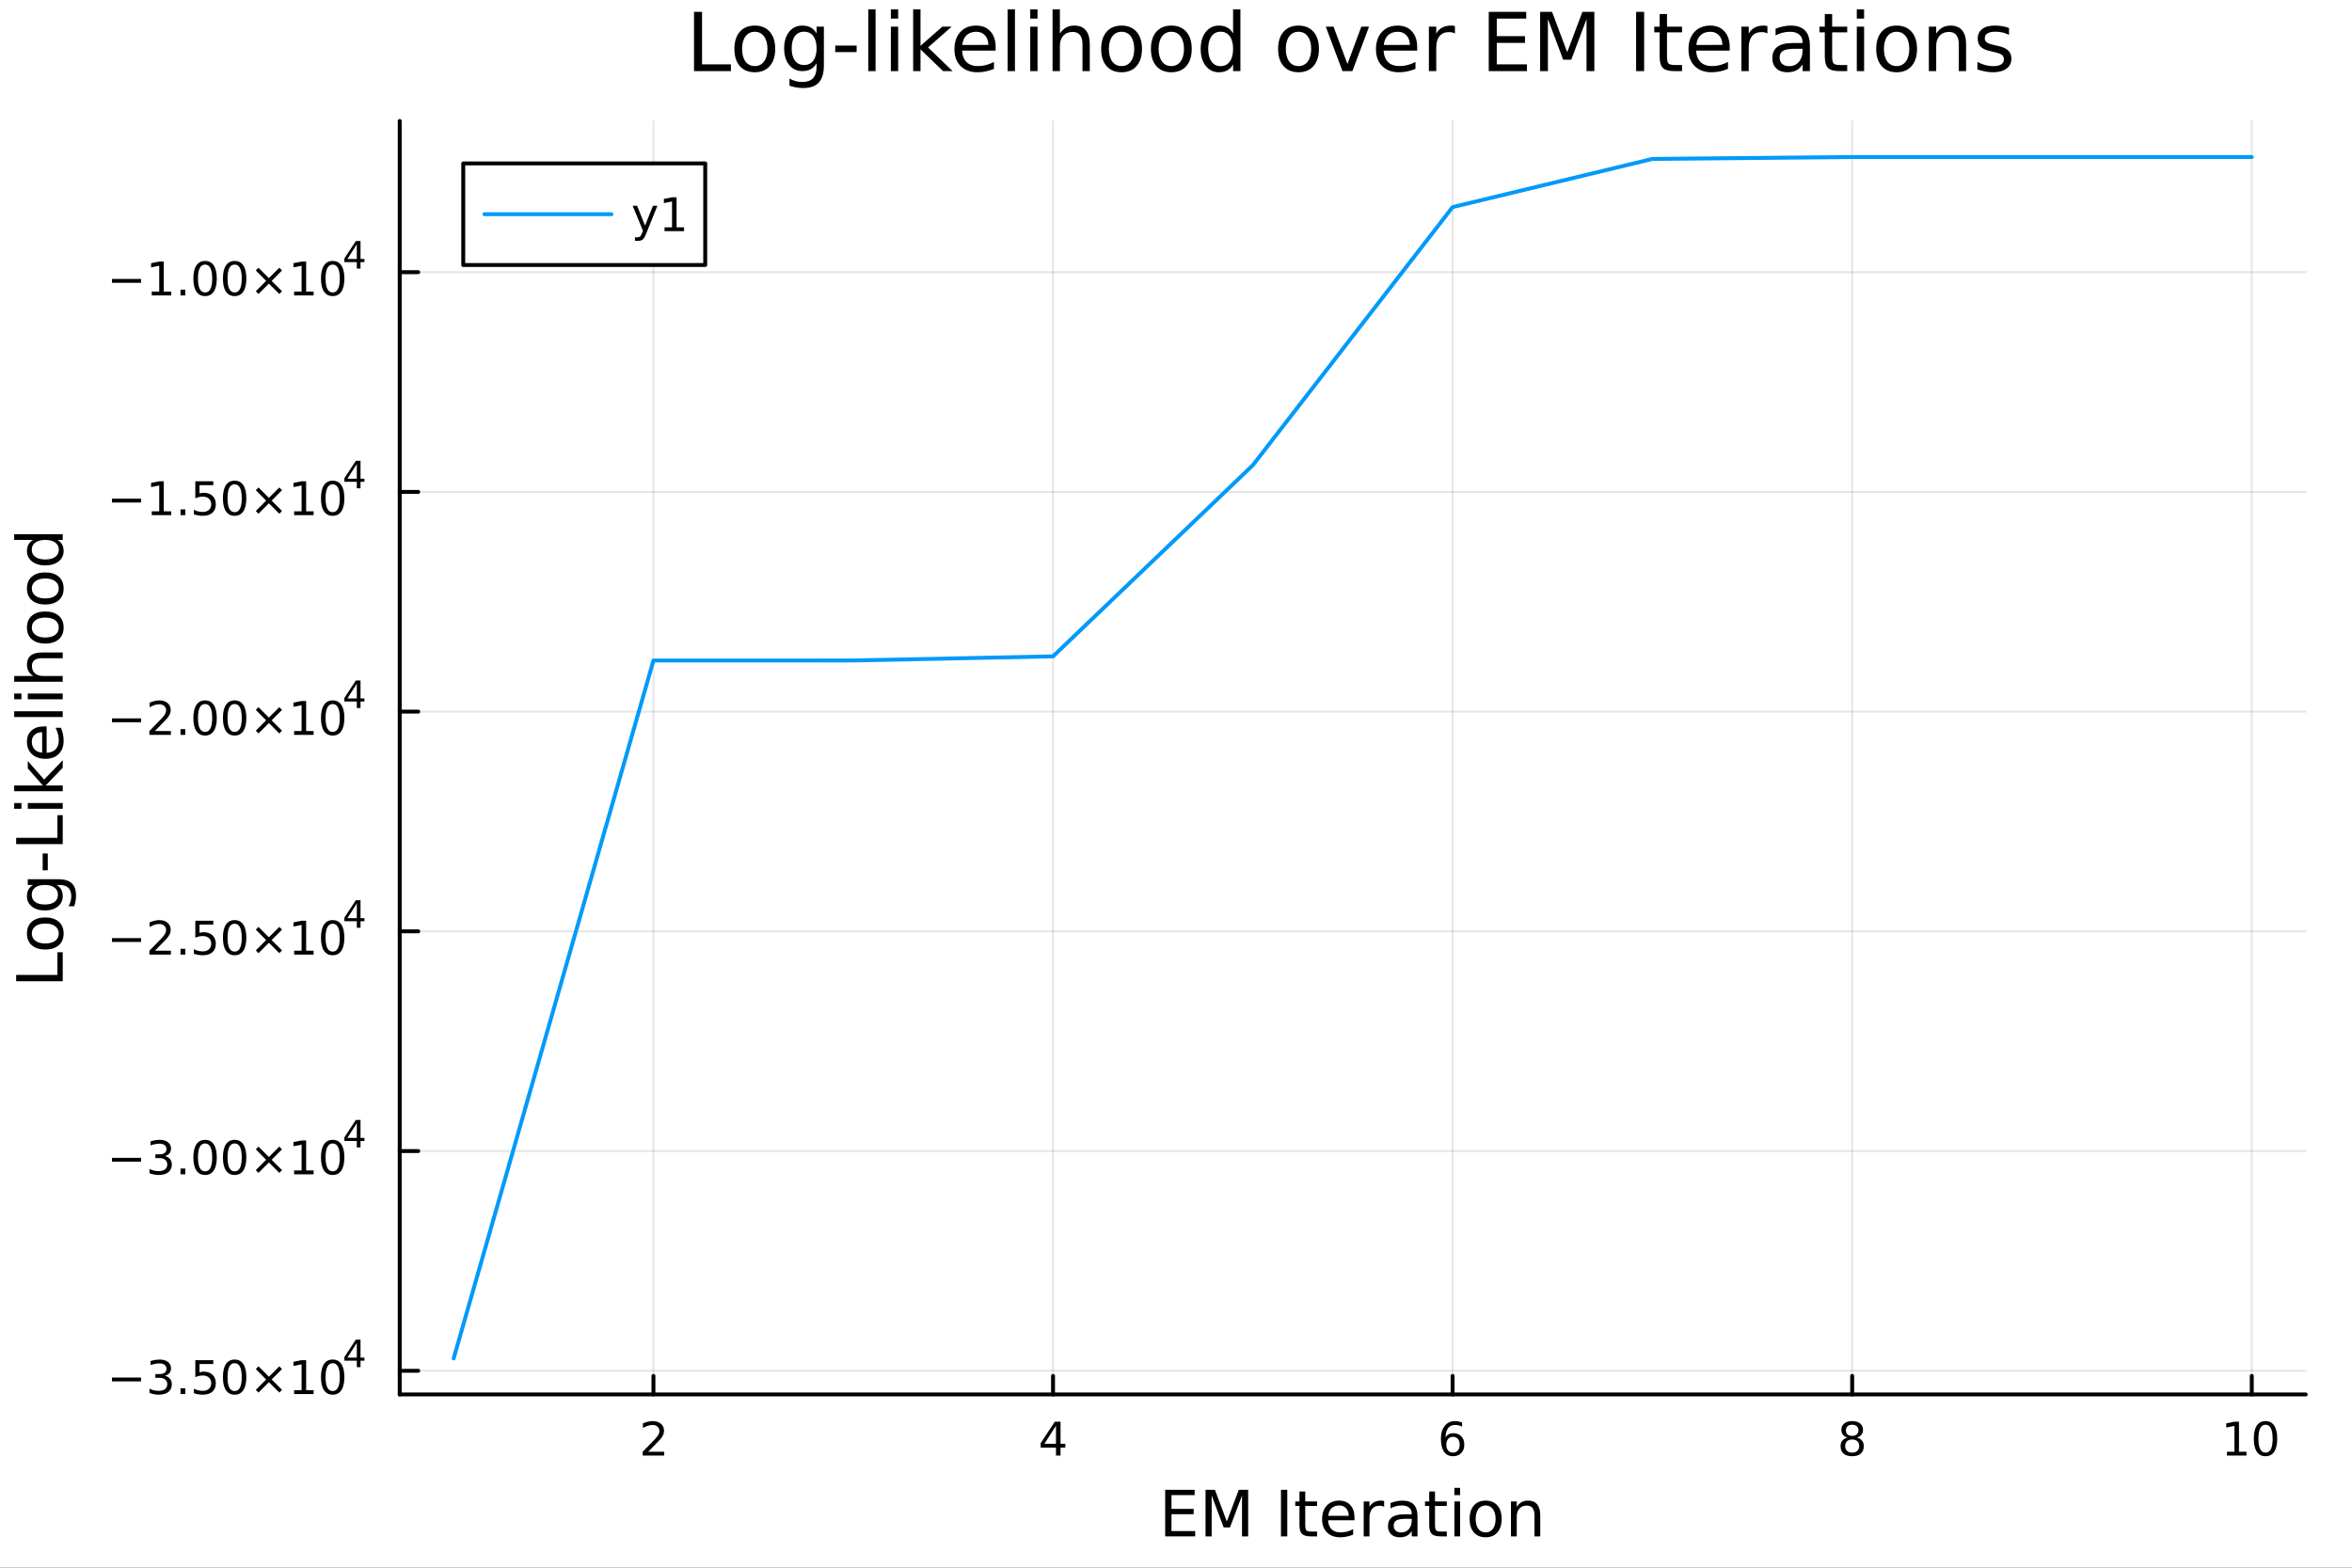 <?xml version="1.0" encoding="utf-8"?>
<svg xmlns="http://www.w3.org/2000/svg" xmlns:xlink="http://www.w3.org/1999/xlink" width="600" height="400" viewBox="0 0 2400 1600">
<rect x="0" y="0" width="2400" height="1600" fill="#333333" stroke="none"/>
<defs>
  <clipPath id="clip410">
    <rect x="0" y="0" width="2400" height="1600"/>
  </clipPath>
</defs>
<path clip-path="url(#clip410)" d="M0 1600 L2400 1600 L2400 0 L0 0  Z" fill="#ffffff" fill-rule="evenodd" fill-opacity="1"/>
<defs>
  <clipPath id="clip411">
    <rect x="480" y="0" width="1681" height="1600"/>
  </clipPath>
</defs>
<path clip-path="url(#clip410)" d="M407.875 1423.18 L2352.76 1423.18 L2352.76 123.472 L407.875 123.472  Z" fill="#ffffff" fill-rule="evenodd" fill-opacity="1"/>
<defs>
  <clipPath id="clip412">
    <rect x="407" y="123" width="1946" height="1301"/>
  </clipPath>
</defs>
<polyline clip-path="url(#clip412)" style="stroke:#000000; stroke-linecap:round; stroke-linejoin:round; stroke-width:2; stroke-opacity:0.1; fill:none" points="666.784,1423.18 666.784,123.472 "/>
<polyline clip-path="url(#clip412)" style="stroke:#000000; stroke-linecap:round; stroke-linejoin:round; stroke-width:2; stroke-opacity:0.1; fill:none" points="1074.52,1423.18 1074.52,123.472 "/>
<polyline clip-path="url(#clip412)" style="stroke:#000000; stroke-linecap:round; stroke-linejoin:round; stroke-width:2; stroke-opacity:0.1; fill:none" points="1482.25,1423.18 1482.25,123.472 "/>
<polyline clip-path="url(#clip412)" style="stroke:#000000; stroke-linecap:round; stroke-linejoin:round; stroke-width:2; stroke-opacity:0.1; fill:none" points="1889.98,1423.18 1889.98,123.472 "/>
<polyline clip-path="url(#clip412)" style="stroke:#000000; stroke-linecap:round; stroke-linejoin:round; stroke-width:2; stroke-opacity:0.1; fill:none" points="2297.71,1423.18 2297.71,123.472 "/>
<polyline clip-path="url(#clip412)" style="stroke:#000000; stroke-linecap:round; stroke-linejoin:round; stroke-width:2; stroke-opacity:0.1; fill:none" points="407.875,1399.03 2352.76,1399.03 "/>
<polyline clip-path="url(#clip412)" style="stroke:#000000; stroke-linecap:round; stroke-linejoin:round; stroke-width:2; stroke-opacity:0.1; fill:none" points="407.875,1174.79 2352.76,1174.79 "/>
<polyline clip-path="url(#clip412)" style="stroke:#000000; stroke-linecap:round; stroke-linejoin:round; stroke-width:2; stroke-opacity:0.1; fill:none" points="407.875,950.538 2352.76,950.538 "/>
<polyline clip-path="url(#clip412)" style="stroke:#000000; stroke-linecap:round; stroke-linejoin:round; stroke-width:2; stroke-opacity:0.1; fill:none" points="407.875,726.29 2352.76,726.29 "/>
<polyline clip-path="url(#clip412)" style="stroke:#000000; stroke-linecap:round; stroke-linejoin:round; stroke-width:2; stroke-opacity:0.1; fill:none" points="407.875,502.042 2352.76,502.042 "/>
<polyline clip-path="url(#clip412)" style="stroke:#000000; stroke-linecap:round; stroke-linejoin:round; stroke-width:2; stroke-opacity:0.1; fill:none" points="407.875,277.794 2352.76,277.794 "/>
<polyline clip-path="url(#clip410)" style="stroke:#000000; stroke-linecap:round; stroke-linejoin:round; stroke-width:4; stroke-opacity:1; fill:none" points="407.875,1423.18 2352.76,1423.18 "/>
<polyline clip-path="url(#clip410)" style="stroke:#000000; stroke-linecap:round; stroke-linejoin:round; stroke-width:4; stroke-opacity:1; fill:none" points="666.784,1423.18 666.784,1404.28 "/>
<polyline clip-path="url(#clip410)" style="stroke:#000000; stroke-linecap:round; stroke-linejoin:round; stroke-width:4; stroke-opacity:1; fill:none" points="1074.52,1423.18 1074.52,1404.28 "/>
<polyline clip-path="url(#clip410)" style="stroke:#000000; stroke-linecap:round; stroke-linejoin:round; stroke-width:4; stroke-opacity:1; fill:none" points="1482.25,1423.18 1482.25,1404.28 "/>
<polyline clip-path="url(#clip410)" style="stroke:#000000; stroke-linecap:round; stroke-linejoin:round; stroke-width:4; stroke-opacity:1; fill:none" points="1889.98,1423.18 1889.98,1404.28 "/>
<polyline clip-path="url(#clip410)" style="stroke:#000000; stroke-linecap:round; stroke-linejoin:round; stroke-width:4; stroke-opacity:1; fill:none" points="2297.71,1423.18 2297.71,1404.28 "/>
<path clip-path="url(#clip410)" d="M661.437 1481.64 L677.756 1481.64 L677.756 1485.58 L655.812 1485.58 L655.812 1481.64 Q658.474 1478.89 663.057 1474.26 Q667.664 1469.61 668.844 1468.27 Q671.09 1465.74 671.969 1464.01 Q672.872 1462.25 672.872 1460.56 Q672.872 1457.8 670.928 1456.07 Q669.007 1454.33 665.905 1454.33 Q663.706 1454.33 661.252 1455.09 Q658.821 1455.86 656.044 1457.41 L656.044 1452.69 Q658.868 1451.55 661.321 1450.97 Q663.775 1450.39 665.812 1450.39 Q671.182 1450.39 674.377 1453.08 Q677.571 1455.77 677.571 1460.26 Q677.571 1462.39 676.761 1464.31 Q675.974 1466.2 673.868 1468.8 Q673.289 1469.47 670.187 1472.69 Q667.085 1475.88 661.437 1481.64 Z" fill="#000000" fill-rule="nonzero" fill-opacity="1" /><path clip-path="url(#clip410)" d="M1077.53 1455.09 L1065.72 1473.54 L1077.53 1473.54 L1077.53 1455.09 M1076.3 1451.02 L1082.18 1451.02 L1082.18 1473.54 L1087.11 1473.54 L1087.11 1477.43 L1082.18 1477.43 L1082.18 1485.58 L1077.53 1485.58 L1077.53 1477.43 L1061.92 1477.43 L1061.92 1472.92 L1076.3 1451.02 Z" fill="#000000" fill-rule="nonzero" fill-opacity="1" /><path clip-path="url(#clip410)" d="M1482.65 1466.44 Q1479.51 1466.44 1477.65 1468.59 Q1475.82 1470.74 1475.82 1474.49 Q1475.82 1478.22 1477.65 1480.39 Q1479.51 1482.55 1482.65 1482.55 Q1485.8 1482.55 1487.63 1480.39 Q1489.48 1478.22 1489.48 1474.49 Q1489.48 1470.74 1487.63 1468.59 Q1485.8 1466.44 1482.65 1466.44 M1491.94 1451.78 L1491.94 1456.04 Q1490.18 1455.21 1488.37 1454.77 Q1486.59 1454.33 1484.83 1454.33 Q1480.2 1454.33 1477.75 1457.45 Q1475.32 1460.58 1474.97 1466.9 Q1476.33 1464.89 1478.39 1463.82 Q1480.45 1462.73 1482.93 1462.73 Q1488.14 1462.73 1491.15 1465.9 Q1494.18 1469.05 1494.18 1474.49 Q1494.18 1479.82 1491.03 1483.03 Q1487.88 1486.25 1482.65 1486.25 Q1476.66 1486.25 1473.49 1481.67 Q1470.32 1477.06 1470.32 1468.33 Q1470.32 1460.14 1474.2 1455.28 Q1478.09 1450.39 1484.64 1450.39 Q1486.4 1450.39 1488.19 1450.74 Q1489.99 1451.09 1491.94 1451.78 Z" fill="#000000" fill-rule="nonzero" fill-opacity="1" /><path clip-path="url(#clip410)" d="M1889.98 1469.17 Q1886.65 1469.17 1884.73 1470.95 Q1882.83 1472.73 1882.83 1475.86 Q1882.83 1478.98 1884.73 1480.77 Q1886.65 1482.55 1889.98 1482.55 Q1893.31 1482.55 1895.23 1480.77 Q1897.16 1478.96 1897.16 1475.86 Q1897.16 1472.73 1895.23 1470.95 Q1893.34 1469.17 1889.98 1469.17 M1885.3 1467.18 Q1882.3 1466.44 1880.61 1464.38 Q1878.94 1462.32 1878.94 1459.35 Q1878.94 1455.21 1881.88 1452.8 Q1884.84 1450.39 1889.98 1450.39 Q1895.14 1450.39 1898.08 1452.8 Q1901.02 1455.21 1901.02 1459.35 Q1901.02 1462.32 1899.33 1464.38 Q1897.67 1466.44 1894.68 1467.18 Q1898.06 1467.96 1899.93 1470.26 Q1901.83 1472.55 1901.83 1475.86 Q1901.83 1480.88 1898.75 1483.57 Q1895.7 1486.25 1889.98 1486.25 Q1884.26 1486.25 1881.18 1483.57 Q1878.13 1480.88 1878.13 1475.86 Q1878.13 1472.55 1880.03 1470.26 Q1881.92 1467.96 1885.3 1467.18 M1883.59 1459.79 Q1883.59 1462.48 1885.26 1463.98 Q1886.95 1465.49 1889.98 1465.49 Q1892.99 1465.49 1894.68 1463.98 Q1896.39 1462.48 1896.39 1459.79 Q1896.39 1457.11 1894.68 1455.6 Q1892.99 1454.1 1889.98 1454.1 Q1886.95 1454.1 1885.26 1455.6 Q1883.59 1457.11 1883.59 1459.79 Z" fill="#000000" fill-rule="nonzero" fill-opacity="1" /><path clip-path="url(#clip410)" d="M2272.4 1481.64 L2280.04 1481.64 L2280.04 1455.28 L2271.73 1456.95 L2271.73 1452.69 L2279.99 1451.02 L2284.67 1451.02 L2284.67 1481.64 L2292.31 1481.64 L2292.31 1485.58 L2272.4 1485.58 L2272.4 1481.64 Z" fill="#000000" fill-rule="nonzero" fill-opacity="1" /><path clip-path="url(#clip410)" d="M2311.75 1454.1 Q2308.14 1454.1 2306.31 1457.66 Q2304.51 1461.2 2304.51 1468.33 Q2304.51 1475.44 2306.31 1479.01 Q2308.14 1482.55 2311.75 1482.55 Q2315.39 1482.55 2317.19 1479.01 Q2319.02 1475.44 2319.02 1468.33 Q2319.02 1461.2 2317.19 1457.66 Q2315.39 1454.1 2311.75 1454.1 M2311.75 1450.39 Q2317.56 1450.39 2320.62 1455 Q2323.7 1459.58 2323.7 1468.33 Q2323.7 1477.06 2320.62 1481.67 Q2317.56 1486.25 2311.75 1486.25 Q2305.94 1486.25 2302.86 1481.67 Q2299.81 1477.06 2299.81 1468.33 Q2299.81 1459.58 2302.86 1455 Q2305.94 1450.39 2311.75 1450.39 Z" fill="#000000" fill-rule="nonzero" fill-opacity="1" /><path clip-path="url(#clip410)" d="M1188.96 1520.52 L1219.01 1520.52 L1219.01 1525.93 L1195.39 1525.93 L1195.39 1540 L1218.02 1540 L1218.02 1545.41 L1195.39 1545.41 L1195.39 1562.63 L1219.58 1562.63 L1219.58 1568.04 L1188.96 1568.04 L1188.96 1520.52 Z" fill="#000000" fill-rule="nonzero" fill-opacity="1" /><path clip-path="url(#clip410)" d="M1230.15 1520.52 L1239.73 1520.52 L1251.86 1552.86 L1264.05 1520.52 L1273.63 1520.52 L1273.63 1568.04 L1267.36 1568.04 L1267.36 1526.32 L1255.1 1558.91 L1248.64 1558.91 L1236.39 1526.32 L1236.39 1568.04 L1230.15 1568.04 L1230.15 1520.52 Z" fill="#000000" fill-rule="nonzero" fill-opacity="1" /><path clip-path="url(#clip410)" d="M1307.11 1520.52 L1313.54 1520.52 L1313.54 1568.04 L1307.11 1568.04 L1307.11 1520.52 Z" fill="#000000" fill-rule="nonzero" fill-opacity="1" /><path clip-path="url(#clip410)" d="M1331.87 1522.27 L1331.87 1532.4 L1343.94 1532.4 L1343.94 1536.95 L1331.87 1536.95 L1331.87 1556.3 Q1331.87 1560.66 1333.05 1561.9 Q1334.26 1563.14 1337.92 1563.14 L1343.94 1563.14 L1343.94 1568.04 L1337.92 1568.04 Q1331.14 1568.04 1328.56 1565.53 Q1325.98 1562.98 1325.98 1556.3 L1325.98 1536.95 L1321.69 1536.95 L1321.69 1532.4 L1325.98 1532.4 L1325.98 1522.27 L1331.87 1522.27 Z" fill="#000000" fill-rule="nonzero" fill-opacity="1" /><path clip-path="url(#clip410)" d="M1382.13 1548.76 L1382.13 1551.62 L1355.2 1551.62 Q1355.58 1557.67 1358.83 1560.85 Q1362.11 1564 1367.93 1564 Q1371.31 1564 1374.46 1563.17 Q1377.64 1562.35 1380.76 1560.69 L1380.76 1566.23 Q1377.61 1567.57 1374.3 1568.27 Q1370.99 1568.97 1367.58 1568.97 Q1359.05 1568.97 1354.06 1564 Q1349.09 1559.04 1349.09 1550.57 Q1349.09 1541.82 1353.8 1536.69 Q1358.54 1531.54 1366.57 1531.54 Q1373.76 1531.54 1377.93 1536.18 Q1382.13 1540.8 1382.13 1548.76 M1376.27 1547.04 Q1376.21 1542.23 1373.57 1539.37 Q1370.96 1536.5 1366.63 1536.5 Q1361.73 1536.5 1358.77 1539.27 Q1355.84 1542.04 1355.39 1547.07 L1376.27 1547.04 Z" fill="#000000" fill-rule="nonzero" fill-opacity="1" /><path clip-path="url(#clip410)" d="M1412.4 1537.87 Q1411.41 1537.3 1410.23 1537.04 Q1409.09 1536.76 1407.69 1536.76 Q1402.72 1536.76 1400.05 1540 Q1397.41 1543.22 1397.41 1549.27 L1397.41 1568.04 L1391.52 1568.04 L1391.52 1532.4 L1397.41 1532.4 L1397.41 1537.93 Q1399.25 1534.69 1402.21 1533.13 Q1405.17 1531.54 1409.41 1531.54 Q1410.01 1531.54 1410.74 1531.63 Q1411.48 1531.7 1412.37 1531.85 L1412.4 1537.87 Z" fill="#000000" fill-rule="nonzero" fill-opacity="1" /><path clip-path="url(#clip410)" d="M1434.74 1550.12 Q1427.64 1550.12 1424.91 1551.75 Q1422.17 1553.37 1422.17 1557.29 Q1422.17 1560.4 1424.21 1562.25 Q1426.28 1564.07 1429.81 1564.07 Q1434.68 1564.07 1437.61 1560.63 Q1440.57 1557.16 1440.57 1551.43 L1440.57 1550.12 L1434.74 1550.12 M1446.42 1547.71 L1446.42 1568.04 L1440.57 1568.04 L1440.57 1562.63 Q1438.56 1565.88 1435.57 1567.44 Q1432.58 1568.97 1428.25 1568.97 Q1422.77 1568.97 1419.53 1565.91 Q1416.31 1562.82 1416.31 1557.67 Q1416.31 1551.65 1420.32 1548.6 Q1424.37 1545.54 1432.35 1545.54 L1440.57 1545.54 L1440.57 1544.97 Q1440.57 1540.93 1437.89 1538.73 Q1435.25 1536.5 1430.45 1536.5 Q1427.39 1536.5 1424.49 1537.23 Q1421.6 1537.97 1418.92 1539.43 L1418.92 1534.02 Q1422.14 1532.78 1425.16 1532.17 Q1428.19 1531.54 1431.05 1531.54 Q1438.78 1531.54 1442.6 1535.55 Q1446.42 1539.56 1446.42 1547.71 Z" fill="#000000" fill-rule="nonzero" fill-opacity="1" /><path clip-path="url(#clip410)" d="M1464.28 1522.27 L1464.28 1532.4 L1476.34 1532.4 L1476.34 1536.95 L1464.28 1536.95 L1464.28 1556.3 Q1464.28 1560.66 1465.46 1561.9 Q1466.67 1563.14 1470.33 1563.14 L1476.34 1563.14 L1476.34 1568.04 L1470.33 1568.04 Q1463.55 1568.04 1460.97 1565.53 Q1458.39 1562.98 1458.39 1556.3 L1458.39 1536.95 L1454.09 1536.95 L1454.09 1532.4 L1458.39 1532.4 L1458.39 1522.27 L1464.28 1522.27 Z" fill="#000000" fill-rule="nonzero" fill-opacity="1" /><path clip-path="url(#clip410)" d="M1484.04 1532.4 L1489.9 1532.4 L1489.9 1568.04 L1484.04 1568.04 L1484.04 1532.4 M1484.04 1518.52 L1489.9 1518.52 L1489.9 1525.93 L1484.04 1525.93 L1484.04 1518.52 Z" fill="#000000" fill-rule="nonzero" fill-opacity="1" /><path clip-path="url(#clip410)" d="M1515.97 1536.5 Q1511.26 1536.5 1508.52 1540.19 Q1505.78 1543.85 1505.78 1550.25 Q1505.78 1556.65 1508.49 1560.34 Q1511.23 1564 1515.97 1564 Q1520.65 1564 1523.38 1560.31 Q1526.12 1556.62 1526.12 1550.25 Q1526.12 1543.92 1523.38 1540.23 Q1520.65 1536.5 1515.97 1536.5 M1515.97 1531.54 Q1523.61 1531.54 1527.97 1536.5 Q1532.33 1541.47 1532.33 1550.25 Q1532.33 1559 1527.97 1564 Q1523.61 1568.97 1515.97 1568.97 Q1508.3 1568.97 1503.94 1564 Q1499.61 1559 1499.61 1550.25 Q1499.61 1541.47 1503.94 1536.5 Q1508.3 1531.54 1515.97 1531.54 Z" fill="#000000" fill-rule="nonzero" fill-opacity="1" /><path clip-path="url(#clip410)" d="M1571.67 1546.53 L1571.67 1568.04 L1565.81 1568.04 L1565.81 1546.72 Q1565.81 1541.66 1563.84 1539.14 Q1561.87 1536.63 1557.92 1536.63 Q1553.18 1536.63 1550.44 1539.65 Q1547.7 1542.68 1547.7 1547.9 L1547.7 1568.04 L1541.81 1568.04 L1541.81 1532.4 L1547.7 1532.4 L1547.7 1537.93 Q1549.8 1534.72 1552.63 1533.13 Q1555.5 1531.54 1559.22 1531.54 Q1565.37 1531.54 1568.52 1535.36 Q1571.67 1539.14 1571.67 1546.53 Z" fill="#000000" fill-rule="nonzero" fill-opacity="1" /><polyline clip-path="url(#clip410)" style="stroke:#000000; stroke-linecap:round; stroke-linejoin:round; stroke-width:4; stroke-opacity:1; fill:none" points="407.875,1423.18 407.875,123.472 "/>
<polyline clip-path="url(#clip410)" style="stroke:#000000; stroke-linecap:round; stroke-linejoin:round; stroke-width:4; stroke-opacity:1; fill:none" points="407.875,1399.03 426.772,1399.03 "/>
<polyline clip-path="url(#clip410)" style="stroke:#000000; stroke-linecap:round; stroke-linejoin:round; stroke-width:4; stroke-opacity:1; fill:none" points="407.875,1174.79 426.772,1174.79 "/>
<polyline clip-path="url(#clip410)" style="stroke:#000000; stroke-linecap:round; stroke-linejoin:round; stroke-width:4; stroke-opacity:1; fill:none" points="407.875,950.538 426.772,950.538 "/>
<polyline clip-path="url(#clip410)" style="stroke:#000000; stroke-linecap:round; stroke-linejoin:round; stroke-width:4; stroke-opacity:1; fill:none" points="407.875,726.29 426.772,726.29 "/>
<polyline clip-path="url(#clip410)" style="stroke:#000000; stroke-linecap:round; stroke-linejoin:round; stroke-width:4; stroke-opacity:1; fill:none" points="407.875,502.042 426.772,502.042 "/>
<polyline clip-path="url(#clip410)" style="stroke:#000000; stroke-linecap:round; stroke-linejoin:round; stroke-width:4; stroke-opacity:1; fill:none" points="407.875,277.794 426.772,277.794 "/>
<path clip-path="url(#clip410)" d="M114.26 1405.93 L143.936 1405.93 L143.936 1409.87 L114.26 1409.87 L114.26 1405.93 Z" fill="#000000" fill-rule="nonzero" fill-opacity="1" /><path clip-path="url(#clip410)" d="M168.195 1404.13 Q171.552 1404.85 173.427 1407.11 Q175.325 1409.38 175.325 1412.72 Q175.325 1417.83 171.806 1420.63 Q168.288 1423.43 161.806 1423.43 Q159.63 1423.43 157.315 1422.99 Q155.024 1422.58 152.57 1421.72 L152.57 1417.21 Q154.515 1418.34 156.829 1418.92 Q159.144 1419.5 161.667 1419.5 Q166.065 1419.5 168.357 1417.76 Q170.672 1416.03 170.672 1412.72 Q170.672 1409.66 168.519 1407.95 Q166.39 1406.21 162.57 1406.21 L158.542 1406.21 L158.542 1402.37 L162.755 1402.37 Q166.204 1402.37 168.033 1401 Q169.862 1399.61 169.862 1397.02 Q169.862 1394.36 167.964 1392.95 Q166.089 1391.51 162.57 1391.51 Q160.649 1391.51 158.45 1391.93 Q156.251 1392.35 153.612 1393.22 L153.612 1389.06 Q156.274 1388.32 158.589 1387.95 Q160.927 1387.58 162.987 1387.58 Q168.311 1387.58 171.413 1390.01 Q174.514 1392.41 174.514 1396.54 Q174.514 1399.41 172.871 1401.4 Q171.227 1403.36 168.195 1404.13 Z" fill="#000000" fill-rule="nonzero" fill-opacity="1" /><path clip-path="url(#clip410)" d="M184.19 1416.88 L189.075 1416.88 L189.075 1422.76 L184.19 1422.76 L184.19 1416.88 Z" fill="#000000" fill-rule="nonzero" fill-opacity="1" /><path clip-path="url(#clip410)" d="M199.306 1388.2 L217.662 1388.2 L217.662 1392.14 L203.588 1392.14 L203.588 1400.61 Q204.607 1400.26 205.625 1400.1 Q206.644 1399.91 207.662 1399.91 Q213.449 1399.91 216.829 1403.09 Q220.209 1406.26 220.209 1411.67 Q220.209 1417.25 216.736 1420.35 Q213.264 1423.43 206.945 1423.43 Q204.769 1423.43 202.5 1423.06 Q200.255 1422.69 197.848 1421.95 L197.848 1417.25 Q199.931 1418.39 202.153 1418.94 Q204.375 1419.5 206.852 1419.5 Q210.857 1419.5 213.195 1417.39 Q215.533 1415.28 215.533 1411.67 Q215.533 1408.06 213.195 1405.96 Q210.857 1403.85 206.852 1403.85 Q204.977 1403.85 203.102 1404.27 Q201.25 1404.68 199.306 1405.56 L199.306 1388.2 Z" fill="#000000" fill-rule="nonzero" fill-opacity="1" /><path clip-path="url(#clip410)" d="M239.422 1391.28 Q235.81 1391.28 233.982 1394.85 Q232.176 1398.39 232.176 1405.52 Q232.176 1412.62 233.982 1416.19 Q235.81 1419.73 239.422 1419.73 Q243.056 1419.73 244.861 1416.19 Q246.69 1412.62 246.69 1405.52 Q246.69 1398.39 244.861 1394.85 Q243.056 1391.28 239.422 1391.28 M239.422 1387.58 Q245.232 1387.58 248.287 1392.18 Q251.366 1396.77 251.366 1405.52 Q251.366 1414.24 248.287 1418.85 Q245.232 1423.43 239.422 1423.43 Q233.611 1423.43 230.533 1418.85 Q227.477 1414.24 227.477 1405.52 Q227.477 1396.77 230.533 1392.18 Q233.611 1387.58 239.422 1387.58 Z" fill="#000000" fill-rule="nonzero" fill-opacity="1" /><path clip-path="url(#clip410)" d="M287.755 1397.3 L277.176 1407.92 L287.755 1418.5 L285 1421.3 L274.375 1410.68 L263.75 1421.3 L261.019 1418.5 L271.574 1407.92 L261.019 1397.3 L263.75 1394.5 L274.375 1405.12 L285 1394.5 L287.755 1397.3 Z" fill="#000000" fill-rule="nonzero" fill-opacity="1" /><path clip-path="url(#clip410)" d="M300.116 1418.83 L307.754 1418.83 L307.754 1392.46 L299.444 1394.13 L299.444 1389.87 L307.708 1388.2 L312.384 1388.2 L312.384 1418.83 L320.023 1418.83 L320.023 1422.76 L300.116 1422.76 L300.116 1418.83 Z" fill="#000000" fill-rule="nonzero" fill-opacity="1" /><path clip-path="url(#clip410)" d="M339.467 1391.28 Q335.856 1391.28 334.027 1394.85 Q332.222 1398.39 332.222 1405.52 Q332.222 1412.62 334.027 1416.19 Q335.856 1419.73 339.467 1419.73 Q343.102 1419.73 344.907 1416.19 Q346.736 1412.62 346.736 1405.52 Q346.736 1398.39 344.907 1394.85 Q343.102 1391.28 339.467 1391.28 M339.467 1387.58 Q345.277 1387.58 348.333 1392.18 Q351.412 1396.77 351.412 1405.52 Q351.412 1414.24 348.333 1418.85 Q345.277 1423.43 339.467 1423.43 Q333.657 1423.43 330.578 1418.85 Q327.523 1414.24 327.523 1405.52 Q327.523 1396.77 330.578 1392.18 Q333.657 1387.58 339.467 1387.58 Z" fill="#000000" fill-rule="nonzero" fill-opacity="1" /><path clip-path="url(#clip410)" d="M364.088 1370.58 L354.496 1385.57 L364.088 1385.57 L364.088 1370.58 M363.091 1367.27 L367.868 1367.27 L367.868 1385.57 L371.875 1385.57 L371.875 1388.73 L367.868 1388.73 L367.868 1395.35 L364.088 1395.35 L364.088 1388.73 L351.412 1388.73 L351.412 1385.06 L363.091 1367.27 Z" fill="#000000" fill-rule="nonzero" fill-opacity="1" /><path clip-path="url(#clip410)" d="M114.26 1181.69 L143.936 1181.69 L143.936 1185.62 L114.26 1185.62 L114.26 1181.69 Z" fill="#000000" fill-rule="nonzero" fill-opacity="1" /><path clip-path="url(#clip410)" d="M168.195 1179.88 Q171.552 1180.6 173.427 1182.87 Q175.325 1185.13 175.325 1188.47 Q175.325 1193.58 171.806 1196.38 Q168.288 1199.19 161.806 1199.19 Q159.63 1199.19 157.315 1198.75 Q155.024 1198.33 152.57 1197.47 L152.57 1192.96 Q154.515 1194.09 156.829 1194.67 Q159.144 1195.25 161.667 1195.25 Q166.065 1195.25 168.357 1193.51 Q170.672 1191.78 170.672 1188.47 Q170.672 1185.41 168.519 1183.7 Q166.39 1181.96 162.57 1181.96 L158.542 1181.96 L158.542 1178.12 L162.755 1178.12 Q166.204 1178.12 168.033 1176.75 Q169.862 1175.37 169.862 1172.77 Q169.862 1170.11 167.964 1168.7 Q166.089 1167.26 162.57 1167.26 Q160.649 1167.26 158.45 1167.68 Q156.251 1168.1 153.612 1168.98 L153.612 1164.81 Q156.274 1164.07 158.589 1163.7 Q160.927 1163.33 162.987 1163.33 Q168.311 1163.33 171.413 1165.76 Q174.514 1168.17 174.514 1172.29 Q174.514 1175.16 172.871 1177.15 Q171.227 1179.12 168.195 1179.88 Z" fill="#000000" fill-rule="nonzero" fill-opacity="1" /><path clip-path="url(#clip410)" d="M184.19 1192.63 L189.075 1192.63 L189.075 1198.51 L184.19 1198.51 L184.19 1192.63 Z" fill="#000000" fill-rule="nonzero" fill-opacity="1" /><path clip-path="url(#clip410)" d="M209.26 1167.03 Q205.649 1167.03 203.82 1170.6 Q202.014 1174.14 202.014 1181.27 Q202.014 1188.37 203.82 1191.94 Q205.649 1195.48 209.26 1195.48 Q212.894 1195.48 214.699 1191.94 Q216.528 1188.37 216.528 1181.27 Q216.528 1174.14 214.699 1170.6 Q212.894 1167.03 209.26 1167.03 M209.26 1163.33 Q215.07 1163.33 218.125 1167.94 Q221.204 1172.52 221.204 1181.27 Q221.204 1190 218.125 1194.6 Q215.07 1199.19 209.26 1199.19 Q203.449 1199.19 200.371 1194.6 Q197.315 1190 197.315 1181.27 Q197.315 1172.52 200.371 1167.94 Q203.449 1163.33 209.26 1163.33 Z" fill="#000000" fill-rule="nonzero" fill-opacity="1" /><path clip-path="url(#clip410)" d="M239.422 1167.03 Q235.81 1167.03 233.982 1170.6 Q232.176 1174.14 232.176 1181.27 Q232.176 1188.37 233.982 1191.94 Q235.81 1195.48 239.422 1195.48 Q243.056 1195.48 244.861 1191.94 Q246.69 1188.37 246.69 1181.27 Q246.69 1174.14 244.861 1170.6 Q243.056 1167.03 239.422 1167.03 M239.422 1163.33 Q245.232 1163.33 248.287 1167.94 Q251.366 1172.52 251.366 1181.27 Q251.366 1190 248.287 1194.6 Q245.232 1199.19 239.422 1199.19 Q233.611 1199.19 230.533 1194.6 Q227.477 1190 227.477 1181.27 Q227.477 1172.52 230.533 1167.94 Q233.611 1163.33 239.422 1163.33 Z" fill="#000000" fill-rule="nonzero" fill-opacity="1" /><path clip-path="url(#clip410)" d="M287.755 1173.05 L277.176 1183.68 L287.755 1194.25 L285 1197.06 L274.375 1186.43 L263.75 1197.06 L261.019 1194.25 L271.574 1183.68 L261.019 1173.05 L263.75 1170.25 L274.375 1180.87 L285 1170.25 L287.755 1173.05 Z" fill="#000000" fill-rule="nonzero" fill-opacity="1" /><path clip-path="url(#clip410)" d="M300.116 1194.58 L307.754 1194.58 L307.754 1168.21 L299.444 1169.88 L299.444 1165.62 L307.708 1163.95 L312.384 1163.95 L312.384 1194.58 L320.023 1194.58 L320.023 1198.51 L300.116 1198.51 L300.116 1194.58 Z" fill="#000000" fill-rule="nonzero" fill-opacity="1" /><path clip-path="url(#clip410)" d="M339.467 1167.03 Q335.856 1167.03 334.027 1170.6 Q332.222 1174.14 332.222 1181.27 Q332.222 1188.37 334.027 1191.94 Q335.856 1195.48 339.467 1195.48 Q343.102 1195.48 344.907 1191.94 Q346.736 1188.37 346.736 1181.27 Q346.736 1174.14 344.907 1170.6 Q343.102 1167.03 339.467 1167.03 M339.467 1163.33 Q345.277 1163.33 348.333 1167.94 Q351.412 1172.52 351.412 1181.27 Q351.412 1190 348.333 1194.6 Q345.277 1199.19 339.467 1199.19 Q333.657 1199.19 330.578 1194.6 Q327.523 1190 327.523 1181.27 Q327.523 1172.52 330.578 1167.94 Q333.657 1163.33 339.467 1163.33 Z" fill="#000000" fill-rule="nonzero" fill-opacity="1" /><path clip-path="url(#clip410)" d="M364.088 1146.33 L354.496 1161.32 L364.088 1161.32 L364.088 1146.33 M363.091 1143.02 L367.868 1143.02 L367.868 1161.32 L371.875 1161.32 L371.875 1164.48 L367.868 1164.48 L367.868 1171.1 L364.088 1171.1 L364.088 1164.48 L351.412 1164.48 L351.412 1160.82 L363.091 1143.02 Z" fill="#000000" fill-rule="nonzero" fill-opacity="1" /><path clip-path="url(#clip410)" d="M114.26 957.437 L143.936 957.437 L143.936 961.372 L114.26 961.372 L114.26 957.437 Z" fill="#000000" fill-rule="nonzero" fill-opacity="1" /><path clip-path="url(#clip410)" d="M158.056 970.331 L174.376 970.331 L174.376 974.266 L152.431 974.266 L152.431 970.331 Q155.093 967.576 159.677 962.946 Q164.283 958.294 165.464 956.951 Q167.709 954.428 168.589 952.692 Q169.491 950.933 169.491 949.243 Q169.491 946.488 167.547 944.752 Q165.626 943.016 162.524 943.016 Q160.325 943.016 157.871 943.78 Q155.44 944.544 152.663 946.095 L152.663 941.372 Q155.487 940.238 157.94 939.659 Q160.394 939.081 162.431 939.081 Q167.802 939.081 170.996 941.766 Q174.19 944.451 174.19 948.942 Q174.19 951.071 173.38 952.993 Q172.593 954.891 170.487 957.483 Q169.908 958.155 166.806 961.372 Q163.704 964.567 158.056 970.331 Z" fill="#000000" fill-rule="nonzero" fill-opacity="1" /><path clip-path="url(#clip410)" d="M184.19 968.386 L189.075 968.386 L189.075 974.266 L184.19 974.266 L184.19 968.386 Z" fill="#000000" fill-rule="nonzero" fill-opacity="1" /><path clip-path="url(#clip410)" d="M199.306 939.706 L217.662 939.706 L217.662 943.641 L203.588 943.641 L203.588 952.113 Q204.607 951.766 205.625 951.604 Q206.644 951.419 207.662 951.419 Q213.449 951.419 216.829 954.59 Q220.209 957.761 220.209 963.178 Q220.209 968.757 216.736 971.858 Q213.264 974.937 206.945 974.937 Q204.769 974.937 202.5 974.567 Q200.255 974.196 197.848 973.456 L197.848 968.757 Q199.931 969.891 202.153 970.446 Q204.375 971.002 206.852 971.002 Q210.857 971.002 213.195 968.895 Q215.533 966.789 215.533 963.178 Q215.533 959.567 213.195 957.46 Q210.857 955.354 206.852 955.354 Q204.977 955.354 203.102 955.77 Q201.25 956.187 199.306 957.067 L199.306 939.706 Z" fill="#000000" fill-rule="nonzero" fill-opacity="1" /><path clip-path="url(#clip410)" d="M239.422 942.784 Q235.81 942.784 233.982 946.349 Q232.176 949.891 232.176 957.02 Q232.176 964.127 233.982 967.692 Q235.81 971.233 239.422 971.233 Q243.056 971.233 244.861 967.692 Q246.69 964.127 246.69 957.02 Q246.69 949.891 244.861 946.349 Q243.056 942.784 239.422 942.784 M239.422 939.081 Q245.232 939.081 248.287 943.687 Q251.366 948.271 251.366 957.02 Q251.366 965.747 248.287 970.354 Q245.232 974.937 239.422 974.937 Q233.611 974.937 230.533 970.354 Q227.477 965.747 227.477 957.02 Q227.477 948.271 230.533 943.687 Q233.611 939.081 239.422 939.081 Z" fill="#000000" fill-rule="nonzero" fill-opacity="1" /><path clip-path="url(#clip410)" d="M287.755 948.803 L277.176 959.428 L287.755 970.007 L285 972.807 L274.375 962.182 L263.75 972.807 L261.019 970.007 L271.574 959.428 L261.019 948.803 L263.75 946.002 L274.375 956.627 L285 946.002 L287.755 948.803 Z" fill="#000000" fill-rule="nonzero" fill-opacity="1" /><path clip-path="url(#clip410)" d="M300.116 970.331 L307.754 970.331 L307.754 943.965 L299.444 945.632 L299.444 941.372 L307.708 939.706 L312.384 939.706 L312.384 970.331 L320.023 970.331 L320.023 974.266 L300.116 974.266 L300.116 970.331 Z" fill="#000000" fill-rule="nonzero" fill-opacity="1" /><path clip-path="url(#clip410)" d="M339.467 942.784 Q335.856 942.784 334.027 946.349 Q332.222 949.891 332.222 957.02 Q332.222 964.127 334.027 967.692 Q335.856 971.233 339.467 971.233 Q343.102 971.233 344.907 967.692 Q346.736 964.127 346.736 957.02 Q346.736 949.891 344.907 946.349 Q343.102 942.784 339.467 942.784 M339.467 939.081 Q345.277 939.081 348.333 943.687 Q351.412 948.271 351.412 957.02 Q351.412 965.747 348.333 970.354 Q345.277 974.937 339.467 974.937 Q333.657 974.937 330.578 970.354 Q327.523 965.747 327.523 957.02 Q327.523 948.271 330.578 943.687 Q333.657 939.081 339.467 939.081 Z" fill="#000000" fill-rule="nonzero" fill-opacity="1" /><path clip-path="url(#clip410)" d="M364.088 922.086 L354.496 937.075 L364.088 937.075 L364.088 922.086 M363.091 918.775 L367.868 918.775 L367.868 937.075 L371.875 937.075 L371.875 940.235 L367.868 940.235 L367.868 946.855 L364.088 946.855 L364.088 940.235 L351.412 940.235 L351.412 936.567 L363.091 918.775 Z" fill="#000000" fill-rule="nonzero" fill-opacity="1" /><path clip-path="url(#clip410)" d="M114.26 733.189 L143.936 733.189 L143.936 737.124 L114.26 737.124 L114.26 733.189 Z" fill="#000000" fill-rule="nonzero" fill-opacity="1" /><path clip-path="url(#clip410)" d="M158.056 746.083 L174.376 746.083 L174.376 750.018 L152.431 750.018 L152.431 746.083 Q155.093 743.328 159.677 738.698 Q164.283 734.046 165.464 732.703 Q167.709 730.18 168.589 728.444 Q169.491 726.684 169.491 724.995 Q169.491 722.24 167.547 720.504 Q165.626 718.768 162.524 718.768 Q160.325 718.768 157.871 719.532 Q155.44 720.296 152.663 721.847 L152.663 717.124 Q155.487 715.99 157.94 715.411 Q160.394 714.833 162.431 714.833 Q167.802 714.833 170.996 717.518 Q174.19 720.203 174.19 724.694 Q174.19 726.823 173.38 728.745 Q172.593 730.643 170.487 733.235 Q169.908 733.907 166.806 737.124 Q163.704 740.319 158.056 746.083 Z" fill="#000000" fill-rule="nonzero" fill-opacity="1" /><path clip-path="url(#clip410)" d="M184.19 744.138 L189.075 744.138 L189.075 750.018 L184.19 750.018 L184.19 744.138 Z" fill="#000000" fill-rule="nonzero" fill-opacity="1" /><path clip-path="url(#clip410)" d="M209.26 718.536 Q205.649 718.536 203.82 722.101 Q202.014 725.643 202.014 732.772 Q202.014 739.879 203.82 743.444 Q205.649 746.985 209.26 746.985 Q212.894 746.985 214.699 743.444 Q216.528 739.879 216.528 732.772 Q216.528 725.643 214.699 722.101 Q212.894 718.536 209.26 718.536 M209.26 714.833 Q215.07 714.833 218.125 719.439 Q221.204 724.022 221.204 732.772 Q221.204 741.499 218.125 746.106 Q215.07 750.689 209.26 750.689 Q203.449 750.689 200.371 746.106 Q197.315 741.499 197.315 732.772 Q197.315 724.022 200.371 719.439 Q203.449 714.833 209.26 714.833 Z" fill="#000000" fill-rule="nonzero" fill-opacity="1" /><path clip-path="url(#clip410)" d="M239.422 718.536 Q235.81 718.536 233.982 722.101 Q232.176 725.643 232.176 732.772 Q232.176 739.879 233.982 743.444 Q235.81 746.985 239.422 746.985 Q243.056 746.985 244.861 743.444 Q246.69 739.879 246.69 732.772 Q246.69 725.643 244.861 722.101 Q243.056 718.536 239.422 718.536 M239.422 714.833 Q245.232 714.833 248.287 719.439 Q251.366 724.022 251.366 732.772 Q251.366 741.499 248.287 746.106 Q245.232 750.689 239.422 750.689 Q233.611 750.689 230.533 746.106 Q227.477 741.499 227.477 732.772 Q227.477 724.022 230.533 719.439 Q233.611 714.833 239.422 714.833 Z" fill="#000000" fill-rule="nonzero" fill-opacity="1" /><path clip-path="url(#clip410)" d="M287.755 724.555 L277.176 735.18 L287.755 745.758 L285 748.559 L274.375 737.934 L263.75 748.559 L261.019 745.758 L271.574 735.18 L261.019 724.555 L263.75 721.754 L274.375 732.379 L285 721.754 L287.755 724.555 Z" fill="#000000" fill-rule="nonzero" fill-opacity="1" /><path clip-path="url(#clip410)" d="M300.116 746.083 L307.754 746.083 L307.754 719.717 L299.444 721.384 L299.444 717.124 L307.708 715.458 L312.384 715.458 L312.384 746.083 L320.023 746.083 L320.023 750.018 L300.116 750.018 L300.116 746.083 Z" fill="#000000" fill-rule="nonzero" fill-opacity="1" /><path clip-path="url(#clip410)" d="M339.467 718.536 Q335.856 718.536 334.027 722.101 Q332.222 725.643 332.222 732.772 Q332.222 739.879 334.027 743.444 Q335.856 746.985 339.467 746.985 Q343.102 746.985 344.907 743.444 Q346.736 739.879 346.736 732.772 Q346.736 725.643 344.907 722.101 Q343.102 718.536 339.467 718.536 M339.467 714.833 Q345.277 714.833 348.333 719.439 Q351.412 724.022 351.412 732.772 Q351.412 741.499 348.333 746.106 Q345.277 750.689 339.467 750.689 Q333.657 750.689 330.578 746.106 Q327.523 741.499 327.523 732.772 Q327.523 724.022 330.578 719.439 Q333.657 714.833 339.467 714.833 Z" fill="#000000" fill-rule="nonzero" fill-opacity="1" /><path clip-path="url(#clip410)" d="M364.088 697.837 L354.496 712.827 L364.088 712.827 L364.088 697.837 M363.091 694.527 L367.868 694.527 L367.868 712.827 L371.875 712.827 L371.875 715.987 L367.868 715.987 L367.868 722.607 L364.088 722.607 L364.088 715.987 L351.412 715.987 L351.412 712.319 L363.091 694.527 Z" fill="#000000" fill-rule="nonzero" fill-opacity="1" /><path clip-path="url(#clip410)" d="M114.26 508.941 L143.936 508.941 L143.936 512.876 L114.26 512.876 L114.26 508.941 Z" fill="#000000" fill-rule="nonzero" fill-opacity="1" /><path clip-path="url(#clip410)" d="M154.839 521.835 L162.477 521.835 L162.477 495.469 L154.167 497.136 L154.167 492.876 L162.431 491.21 L167.107 491.21 L167.107 521.835 L174.746 521.835 L174.746 525.77 L154.839 525.77 L154.839 521.835 Z" fill="#000000" fill-rule="nonzero" fill-opacity="1" /><path clip-path="url(#clip410)" d="M184.19 519.89 L189.075 519.89 L189.075 525.77 L184.19 525.77 L184.19 519.89 Z" fill="#000000" fill-rule="nonzero" fill-opacity="1" /><path clip-path="url(#clip410)" d="M199.306 491.21 L217.662 491.21 L217.662 495.145 L203.588 495.145 L203.588 503.617 Q204.607 503.27 205.625 503.108 Q206.644 502.923 207.662 502.923 Q213.449 502.923 216.829 506.094 Q220.209 509.265 220.209 514.682 Q220.209 520.26 216.736 523.362 Q213.264 526.441 206.945 526.441 Q204.769 526.441 202.5 526.071 Q200.255 525.7 197.848 524.959 L197.848 520.26 Q199.931 521.395 202.153 521.95 Q204.375 522.506 206.852 522.506 Q210.857 522.506 213.195 520.399 Q215.533 518.293 215.533 514.682 Q215.533 511.071 213.195 508.964 Q210.857 506.858 206.852 506.858 Q204.977 506.858 203.102 507.274 Q201.25 507.691 199.306 508.571 L199.306 491.21 Z" fill="#000000" fill-rule="nonzero" fill-opacity="1" /><path clip-path="url(#clip410)" d="M239.422 494.288 Q235.81 494.288 233.982 497.853 Q232.176 501.395 232.176 508.524 Q232.176 515.631 233.982 519.196 Q235.81 522.737 239.422 522.737 Q243.056 522.737 244.861 519.196 Q246.69 515.631 246.69 508.524 Q246.69 501.395 244.861 497.853 Q243.056 494.288 239.422 494.288 M239.422 490.585 Q245.232 490.585 248.287 495.191 Q251.366 499.774 251.366 508.524 Q251.366 517.251 248.287 521.858 Q245.232 526.441 239.422 526.441 Q233.611 526.441 230.533 521.858 Q227.477 517.251 227.477 508.524 Q227.477 499.774 230.533 495.191 Q233.611 490.585 239.422 490.585 Z" fill="#000000" fill-rule="nonzero" fill-opacity="1" /><path clip-path="url(#clip410)" d="M287.755 500.307 L277.176 510.932 L287.755 521.51 L285 524.311 L274.375 513.686 L263.75 524.311 L261.019 521.51 L271.574 510.932 L261.019 500.307 L263.75 497.506 L274.375 508.131 L285 497.506 L287.755 500.307 Z" fill="#000000" fill-rule="nonzero" fill-opacity="1" /><path clip-path="url(#clip410)" d="M300.116 521.835 L307.754 521.835 L307.754 495.469 L299.444 497.136 L299.444 492.876 L307.708 491.21 L312.384 491.21 L312.384 521.835 L320.023 521.835 L320.023 525.77 L300.116 525.77 L300.116 521.835 Z" fill="#000000" fill-rule="nonzero" fill-opacity="1" /><path clip-path="url(#clip410)" d="M339.467 494.288 Q335.856 494.288 334.027 497.853 Q332.222 501.395 332.222 508.524 Q332.222 515.631 334.027 519.196 Q335.856 522.737 339.467 522.737 Q343.102 522.737 344.907 519.196 Q346.736 515.631 346.736 508.524 Q346.736 501.395 344.907 497.853 Q343.102 494.288 339.467 494.288 M339.467 490.585 Q345.277 490.585 348.333 495.191 Q351.412 499.774 351.412 508.524 Q351.412 517.251 348.333 521.858 Q345.277 526.441 339.467 526.441 Q333.657 526.441 330.578 521.858 Q327.523 517.251 327.523 508.524 Q327.523 499.774 330.578 495.191 Q333.657 490.585 339.467 490.585 Z" fill="#000000" fill-rule="nonzero" fill-opacity="1" /><path clip-path="url(#clip410)" d="M364.088 473.589 L354.496 488.579 L364.088 488.579 L364.088 473.589 M363.091 470.279 L367.868 470.279 L367.868 488.579 L371.875 488.579 L371.875 491.739 L367.868 491.739 L367.868 498.359 L364.088 498.359 L364.088 491.739 L351.412 491.739 L351.412 488.071 L363.091 470.279 Z" fill="#000000" fill-rule="nonzero" fill-opacity="1" /><path clip-path="url(#clip410)" d="M114.26 284.693 L143.936 284.693 L143.936 288.628 L114.26 288.628 L114.26 284.693 Z" fill="#000000" fill-rule="nonzero" fill-opacity="1" /><path clip-path="url(#clip410)" d="M154.839 297.586 L162.477 297.586 L162.477 271.221 L154.167 272.888 L154.167 268.628 L162.431 266.962 L167.107 266.962 L167.107 297.586 L174.746 297.586 L174.746 301.522 L154.839 301.522 L154.839 297.586 Z" fill="#000000" fill-rule="nonzero" fill-opacity="1" /><path clip-path="url(#clip410)" d="M184.19 295.642 L189.075 295.642 L189.075 301.522 L184.19 301.522 L184.19 295.642 Z" fill="#000000" fill-rule="nonzero" fill-opacity="1" /><path clip-path="url(#clip410)" d="M209.26 270.04 Q205.649 270.04 203.82 273.605 Q202.014 277.147 202.014 284.276 Q202.014 291.383 203.82 294.948 Q205.649 298.489 209.26 298.489 Q212.894 298.489 214.699 294.948 Q216.528 291.383 216.528 284.276 Q216.528 277.147 214.699 273.605 Q212.894 270.04 209.26 270.04 M209.26 266.337 Q215.07 266.337 218.125 270.943 Q221.204 275.526 221.204 284.276 Q221.204 293.003 218.125 297.61 Q215.07 302.193 209.26 302.193 Q203.449 302.193 200.371 297.61 Q197.315 293.003 197.315 284.276 Q197.315 275.526 200.371 270.943 Q203.449 266.337 209.26 266.337 Z" fill="#000000" fill-rule="nonzero" fill-opacity="1" /><path clip-path="url(#clip410)" d="M239.422 270.04 Q235.81 270.04 233.982 273.605 Q232.176 277.147 232.176 284.276 Q232.176 291.383 233.982 294.948 Q235.81 298.489 239.422 298.489 Q243.056 298.489 244.861 294.948 Q246.69 291.383 246.69 284.276 Q246.69 277.147 244.861 273.605 Q243.056 270.04 239.422 270.04 M239.422 266.337 Q245.232 266.337 248.287 270.943 Q251.366 275.526 251.366 284.276 Q251.366 293.003 248.287 297.61 Q245.232 302.193 239.422 302.193 Q233.611 302.193 230.533 297.61 Q227.477 293.003 227.477 284.276 Q227.477 275.526 230.533 270.943 Q233.611 266.337 239.422 266.337 Z" fill="#000000" fill-rule="nonzero" fill-opacity="1" /><path clip-path="url(#clip410)" d="M287.755 276.059 L277.176 286.684 L287.755 297.262 L285 300.063 L274.375 289.438 L263.75 300.063 L261.019 297.262 L271.574 286.684 L261.019 276.059 L263.75 273.258 L274.375 283.883 L285 273.258 L287.755 276.059 Z" fill="#000000" fill-rule="nonzero" fill-opacity="1" /><path clip-path="url(#clip410)" d="M300.116 297.586 L307.754 297.586 L307.754 271.221 L299.444 272.888 L299.444 268.628 L307.708 266.962 L312.384 266.962 L312.384 297.586 L320.023 297.586 L320.023 301.522 L300.116 301.522 L300.116 297.586 Z" fill="#000000" fill-rule="nonzero" fill-opacity="1" /><path clip-path="url(#clip410)" d="M339.467 270.04 Q335.856 270.04 334.027 273.605 Q332.222 277.147 332.222 284.276 Q332.222 291.383 334.027 294.948 Q335.856 298.489 339.467 298.489 Q343.102 298.489 344.907 294.948 Q346.736 291.383 346.736 284.276 Q346.736 277.147 344.907 273.605 Q343.102 270.04 339.467 270.04 M339.467 266.337 Q345.277 266.337 348.333 270.943 Q351.412 275.526 351.412 284.276 Q351.412 293.003 348.333 297.61 Q345.277 302.193 339.467 302.193 Q333.657 302.193 330.578 297.61 Q327.523 293.003 327.523 284.276 Q327.523 275.526 330.578 270.943 Q333.657 266.337 339.467 266.337 Z" fill="#000000" fill-rule="nonzero" fill-opacity="1" /><path clip-path="url(#clip410)" d="M364.088 249.341 L354.496 264.331 L364.088 264.331 L364.088 249.341 M363.091 246.031 L367.868 246.031 L367.868 264.331 L371.875 264.331 L371.875 267.491 L367.868 267.491 L367.868 274.111 L364.088 274.111 L364.088 267.491 L351.412 267.491 L351.412 263.823 L363.091 246.031 Z" fill="#000000" fill-rule="nonzero" fill-opacity="1" /><path clip-path="url(#clip410)" d="M16.484 1001.46 L16.484 995.028 L58.593 995.028 L58.593 971.888 L64.004 971.888 L64.004 1001.46 L16.484 1001.46 Z" fill="#000000" fill-rule="nonzero" fill-opacity="1" /><path clip-path="url(#clip410)" d="M32.462 952.728 Q32.462 957.438 36.154 960.175 Q39.815 962.913 46.212 962.913 Q52.609 962.913 56.302 960.207 Q59.962 957.47 59.962 952.728 Q59.962 948.049 56.27 945.311 Q52.578 942.574 46.212 942.574 Q39.878 942.574 36.186 945.311 Q32.462 948.049 32.462 952.728 M27.497 952.728 Q27.497 945.089 32.462 940.728 Q37.427 936.368 46.212 936.368 Q54.965 936.368 59.962 940.728 Q64.927 945.089 64.927 952.728 Q64.927 960.398 59.962 964.759 Q54.965 969.087 46.212 969.087 Q37.427 969.087 32.462 964.759 Q27.497 960.398 27.497 952.728 Z" fill="#000000" fill-rule="nonzero" fill-opacity="1" /><path clip-path="url(#clip410)" d="M45.766 903.202 Q39.401 903.202 35.9 905.844 Q32.398 908.454 32.398 913.196 Q32.398 917.907 35.9 920.549 Q39.401 923.159 45.766 923.159 Q52.1 923.159 55.601 920.549 Q59.103 917.907 59.103 913.196 Q59.103 908.454 55.601 905.844 Q52.1 903.202 45.766 903.202 M59.58 897.346 Q68.683 897.346 73.107 901.388 Q77.563 905.43 77.563 913.769 Q77.563 916.857 77.086 919.594 Q76.64 922.331 75.685 924.909 L69.988 924.909 Q71.388 922.331 72.057 919.817 Q72.725 917.302 72.725 914.692 Q72.725 908.931 69.701 906.067 Q66.71 903.202 60.63 903.202 L57.734 903.202 Q60.885 905.017 62.445 907.849 Q64.004 910.682 64.004 914.629 Q64.004 921.185 59.007 925.196 Q54.01 929.206 45.766 929.206 Q37.491 929.206 32.494 925.196 Q27.497 921.185 27.497 914.629 Q27.497 910.682 29.056 907.849 Q30.616 905.017 33.767 903.202 L28.356 903.202 L28.356 897.346 L59.58 897.346 Z" fill="#000000" fill-rule="nonzero" fill-opacity="1" /><path clip-path="url(#clip410)" d="M43.538 888.243 L43.538 871.087 L48.758 871.087 L48.758 888.243 L43.538 888.243 Z" fill="#000000" fill-rule="nonzero" fill-opacity="1" /><path clip-path="url(#clip410)" d="M16.484 861.507 L16.484 855.078 L58.593 855.078 L58.593 831.938 L64.004 831.938 L64.004 861.507 L16.484 861.507 Z" fill="#000000" fill-rule="nonzero" fill-opacity="1" /><path clip-path="url(#clip410)" d="M28.356 825.445 L28.356 819.589 L64.004 819.589 L64.004 825.445 L28.356 825.445 M14.479 825.445 L14.479 819.589 L21.895 819.589 L21.895 825.445 L14.479 825.445 Z" fill="#000000" fill-rule="nonzero" fill-opacity="1" /><path clip-path="url(#clip410)" d="M14.479 807.558 L14.479 801.669 L43.729 801.669 L28.356 784.195 L28.356 776.716 L45.034 795.622 L64.004 775.92 L64.004 783.559 L46.594 801.669 L64.004 801.669 L64.004 807.558 L14.479 807.558 Z" fill="#000000" fill-rule="nonzero" fill-opacity="1" /><path clip-path="url(#clip410)" d="M44.716 741.418 L47.581 741.418 L47.581 768.345 Q53.628 767.963 56.811 764.716 Q59.962 761.438 59.962 755.613 Q59.962 752.24 59.134 749.089 Q58.307 745.906 56.652 742.787 L62.19 742.787 Q63.527 745.938 64.227 749.248 Q64.927 752.558 64.927 755.964 Q64.927 764.494 59.962 769.491 Q54.997 774.456 46.53 774.456 Q37.777 774.456 32.653 769.745 Q27.497 765.003 27.497 756.982 Q27.497 749.789 32.144 745.619 Q36.759 741.418 44.716 741.418 M42.997 747.274 Q38.191 747.338 35.327 749.98 Q32.462 752.59 32.462 756.918 Q32.462 761.82 35.231 764.78 Q38 767.708 43.029 768.154 L42.997 747.274 Z" fill="#000000" fill-rule="nonzero" fill-opacity="1" /><path clip-path="url(#clip410)" d="M14.479 731.806 L14.479 725.949 L64.004 725.949 L64.004 731.806 L14.479 731.806 Z" fill="#000000" fill-rule="nonzero" fill-opacity="1" /><path clip-path="url(#clip410)" d="M28.356 713.695 L28.356 707.839 L64.004 707.839 L64.004 713.695 L28.356 713.695 M14.479 713.695 L14.479 707.839 L21.895 707.839 L21.895 713.695 L14.479 713.695 Z" fill="#000000" fill-rule="nonzero" fill-opacity="1" /><path clip-path="url(#clip410)" d="M42.488 665.952 L64.004 665.952 L64.004 671.809 L42.679 671.809 Q37.618 671.809 35.104 673.782 Q32.589 675.756 32.589 679.702 Q32.589 684.445 35.613 687.182 Q38.637 689.919 43.857 689.919 L64.004 689.919 L64.004 695.808 L14.479 695.808 L14.479 689.919 L33.894 689.919 Q30.68 687.819 29.088 684.986 Q27.497 682.121 27.497 678.397 Q27.497 672.254 31.316 669.103 Q35.104 665.952 42.488 665.952 Z" fill="#000000" fill-rule="nonzero" fill-opacity="1" /><path clip-path="url(#clip410)" d="M32.462 640.458 Q32.462 645.168 36.154 647.906 Q39.815 650.643 46.212 650.643 Q52.609 650.643 56.302 647.937 Q59.962 645.2 59.962 640.458 Q59.962 635.779 56.27 633.042 Q52.578 630.304 46.212 630.304 Q39.878 630.304 36.186 633.042 Q32.462 635.779 32.462 640.458 M27.497 640.458 Q27.497 632.819 32.462 628.458 Q37.427 624.098 46.212 624.098 Q54.965 624.098 59.962 628.458 Q64.927 632.819 64.927 640.458 Q64.927 648.128 59.962 652.489 Q54.965 656.818 46.212 656.818 Q37.427 656.818 32.462 652.489 Q27.497 648.128 27.497 640.458 Z" fill="#000000" fill-rule="nonzero" fill-opacity="1" /><path clip-path="url(#clip410)" d="M32.462 600.577 Q32.462 605.287 36.154 608.024 Q39.815 610.762 46.212 610.762 Q52.609 610.762 56.302 608.056 Q59.962 605.319 59.962 600.577 Q59.962 595.898 56.27 593.161 Q52.578 590.423 46.212 590.423 Q39.878 590.423 36.186 593.161 Q32.462 595.898 32.462 600.577 M27.497 600.577 Q27.497 592.938 32.462 588.577 Q37.427 584.217 46.212 584.217 Q54.965 584.217 59.962 588.577 Q64.927 592.938 64.927 600.577 Q64.927 608.247 59.962 612.608 Q54.965 616.936 46.212 616.936 Q37.427 616.936 32.462 612.608 Q27.497 608.247 27.497 600.577 Z" fill="#000000" fill-rule="nonzero" fill-opacity="1" /><path clip-path="url(#clip410)" d="M33.767 551.051 L14.479 551.051 L14.479 545.195 L64.004 545.195 L64.004 551.051 L58.657 551.051 Q61.84 552.897 63.399 555.73 Q64.927 558.531 64.927 562.478 Q64.927 568.939 59.771 573.013 Q54.615 577.055 46.212 577.055 Q37.809 577.055 32.653 573.013 Q27.497 568.939 27.497 562.478 Q27.497 558.531 29.056 555.73 Q30.584 552.897 33.767 551.051 M46.212 571.008 Q52.673 571.008 56.365 568.366 Q60.026 565.693 60.026 561.046 Q60.026 556.399 56.365 553.725 Q52.673 551.051 46.212 551.051 Q39.751 551.051 36.09 553.725 Q32.398 556.399 32.398 561.046 Q32.398 565.693 36.09 568.366 Q39.751 571.008 46.212 571.008 Z" fill="#000000" fill-rule="nonzero" fill-opacity="1" /><path clip-path="url(#clip410)" d="M708.189 12.096 L716.372 12.096 L716.372 65.689 L745.822 65.689 L745.822 72.576 L708.189 72.576 L708.189 12.096 Z" fill="#000000" fill-rule="nonzero" fill-opacity="1" /><path clip-path="url(#clip410)" d="M770.209 32.431 Q764.213 32.431 760.729 37.131 Q757.246 41.789 757.246 49.931 Q757.246 58.074 760.689 62.773 Q764.173 67.431 770.209 67.431 Q776.163 67.431 779.647 62.732 Q783.131 58.033 783.131 49.931 Q783.131 41.87 779.647 37.171 Q776.163 32.431 770.209 32.431 M770.209 26.112 Q779.931 26.112 785.48 32.431 Q791.03 38.751 791.03 49.931 Q791.03 61.071 785.48 67.431 Q779.931 73.751 770.209 73.751 Q760.446 73.751 754.896 67.431 Q749.387 61.071 749.387 49.931 Q749.387 38.751 754.896 32.431 Q760.446 26.112 770.209 26.112 Z" fill="#000000" fill-rule="nonzero" fill-opacity="1" /><path clip-path="url(#clip410)" d="M833.241 49.364 Q833.241 41.263 829.878 36.806 Q826.557 32.35 820.521 32.35 Q814.525 32.35 811.163 36.806 Q807.841 41.263 807.841 49.364 Q807.841 57.426 811.163 61.882 Q814.525 66.338 820.521 66.338 Q826.557 66.338 829.878 61.882 Q833.241 57.426 833.241 49.364 M840.694 66.945 Q840.694 78.531 835.55 84.162 Q830.405 89.833 819.792 89.833 Q815.862 89.833 812.378 89.225 Q808.895 88.658 805.613 87.443 L805.613 80.192 Q808.895 81.974 812.095 82.825 Q815.295 83.675 818.617 83.675 Q825.949 83.675 829.595 79.827 Q833.241 76.019 833.241 68.282 L833.241 64.596 Q830.932 68.606 827.326 70.591 Q823.721 72.576 818.698 72.576 Q810.353 72.576 805.249 66.216 Q800.145 59.856 800.145 49.364 Q800.145 38.832 805.249 32.472 Q810.353 26.112 818.698 26.112 Q823.721 26.112 827.326 28.097 Q830.932 30.082 833.241 34.092 L833.241 27.206 L840.694 27.206 L840.694 66.945 Z" fill="#000000" fill-rule="nonzero" fill-opacity="1" /><path clip-path="url(#clip410)" d="M852.28 46.529 L874.114 46.529 L874.114 53.172 L852.28 53.172 L852.28 46.529 Z" fill="#000000" fill-rule="nonzero" fill-opacity="1" /><path clip-path="url(#clip410)" d="M885.983 9.544 L893.437 9.544 L893.437 72.576 L885.983 72.576 L885.983 9.544 Z" fill="#000000" fill-rule="nonzero" fill-opacity="1" /><path clip-path="url(#clip410)" d="M909.033 27.206 L916.487 27.206 L916.487 72.576 L909.033 72.576 L909.033 27.206 M909.033 9.544 L916.487 9.544 L916.487 18.983 L909.033 18.983 L909.033 9.544 Z" fill="#000000" fill-rule="nonzero" fill-opacity="1" /><path clip-path="url(#clip410)" d="M931.799 9.544 L939.293 9.544 L939.293 46.772 L961.533 27.206 L971.052 27.206 L946.99 48.433 L972.065 72.576 L962.343 72.576 L939.293 50.418 L939.293 72.576 L931.799 72.576 L931.799 9.544 Z" fill="#000000" fill-rule="nonzero" fill-opacity="1" /><path clip-path="url(#clip410)" d="M1015.98 48.028 L1015.98 51.673 L981.706 51.673 Q982.192 59.37 986.324 63.421 Q990.497 67.431 997.91 67.431 Q1002.2 67.431 1006.21 66.378 Q1010.27 65.325 1014.23 63.218 L1014.23 70.267 Q1010.22 71.968 1006.01 72.86 Q1001.8 73.751 997.464 73.751 Q986.608 73.751 980.248 67.431 Q973.929 61.112 973.929 50.337 Q973.929 39.197 979.924 32.675 Q985.96 26.112 996.168 26.112 Q1005.32 26.112 1010.63 32.026 Q1015.98 37.9 1015.98 48.028 M1008.52 45.84 Q1008.44 39.723 1005.08 36.077 Q1001.76 32.431 996.249 32.431 Q990.011 32.431 986.243 35.956 Q982.516 39.48 981.949 45.88 L1008.52 45.84 Z" fill="#000000" fill-rule="nonzero" fill-opacity="1" /><path clip-path="url(#clip410)" d="M1028.21 9.544 L1035.66 9.544 L1035.66 72.576 L1028.21 72.576 L1028.21 9.544 Z" fill="#000000" fill-rule="nonzero" fill-opacity="1" /><path clip-path="url(#clip410)" d="M1051.26 27.206 L1058.71 27.206 L1058.71 72.576 L1051.26 72.576 L1051.26 27.206 M1051.26 9.544 L1058.71 9.544 L1058.71 18.983 L1051.26 18.983 L1051.26 9.544 Z" fill="#000000" fill-rule="nonzero" fill-opacity="1" /><path clip-path="url(#clip410)" d="M1112.02 45.192 L1112.02 72.576 L1104.57 72.576 L1104.57 45.435 Q1104.57 38.994 1102.06 35.794 Q1099.55 32.594 1094.52 32.594 Q1088.49 32.594 1085 36.442 Q1081.52 40.29 1081.52 46.934 L1081.52 72.576 L1074.03 72.576 L1074.03 9.544 L1081.52 9.544 L1081.52 34.254 Q1084.19 30.163 1087.8 28.138 Q1091.45 26.112 1096.18 26.112 Q1104 26.112 1108.01 30.973 Q1112.02 35.794 1112.02 45.192 Z" fill="#000000" fill-rule="nonzero" fill-opacity="1" /><path clip-path="url(#clip410)" d="M1144.47 32.431 Q1138.48 32.431 1134.99 37.131 Q1131.51 41.789 1131.51 49.931 Q1131.51 58.074 1134.95 62.773 Q1138.44 67.431 1144.47 67.431 Q1150.43 67.431 1153.91 62.732 Q1157.39 58.033 1157.39 49.931 Q1157.39 41.87 1153.91 37.171 Q1150.43 32.431 1144.47 32.431 M1144.47 26.112 Q1154.19 26.112 1159.74 32.431 Q1165.29 38.751 1165.29 49.931 Q1165.29 61.071 1159.74 67.431 Q1154.19 73.751 1144.47 73.751 Q1134.71 73.751 1129.16 67.431 Q1123.65 61.071 1123.65 49.931 Q1123.65 38.751 1129.16 32.431 Q1134.71 26.112 1144.47 26.112 Z" fill="#000000" fill-rule="nonzero" fill-opacity="1" /><path clip-path="url(#clip410)" d="M1195.23 32.431 Q1189.23 32.431 1185.75 37.131 Q1182.27 41.789 1182.27 49.931 Q1182.27 58.074 1185.71 62.773 Q1189.19 67.431 1195.23 67.431 Q1201.18 67.431 1204.67 62.732 Q1208.15 58.033 1208.15 49.931 Q1208.15 41.87 1204.67 37.171 Q1201.18 32.431 1195.23 32.431 M1195.23 26.112 Q1204.95 26.112 1210.5 32.431 Q1216.05 38.751 1216.05 49.931 Q1216.05 61.071 1210.5 67.431 Q1204.95 73.751 1195.23 73.751 Q1185.47 73.751 1179.92 67.431 Q1174.41 61.071 1174.41 49.931 Q1174.41 38.751 1179.92 32.431 Q1185.47 26.112 1195.23 26.112 Z" fill="#000000" fill-rule="nonzero" fill-opacity="1" /><path clip-path="url(#clip410)" d="M1258.26 34.092 L1258.26 9.544 L1265.72 9.544 L1265.72 72.576 L1258.26 72.576 L1258.26 65.77 Q1255.91 69.821 1252.31 71.806 Q1248.74 73.751 1243.72 73.751 Q1235.5 73.751 1230.31 67.188 Q1225.17 60.626 1225.17 49.931 Q1225.17 39.237 1230.31 32.675 Q1235.5 26.112 1243.72 26.112 Q1248.74 26.112 1252.31 28.097 Q1255.91 30.041 1258.26 34.092 M1232.86 49.931 Q1232.86 58.155 1236.22 62.854 Q1239.63 67.512 1245.54 67.512 Q1251.46 67.512 1254.86 62.854 Q1258.26 58.155 1258.26 49.931 Q1258.26 41.708 1254.86 37.05 Q1251.46 32.35 1245.54 32.35 Q1239.63 32.35 1236.22 37.05 Q1232.86 41.708 1232.86 49.931 Z" fill="#000000" fill-rule="nonzero" fill-opacity="1" /><path clip-path="url(#clip410)" d="M1325.02 32.431 Q1319.03 32.431 1315.54 37.131 Q1312.06 41.789 1312.06 49.931 Q1312.06 58.074 1315.5 62.773 Q1318.98 67.431 1325.02 67.431 Q1330.98 67.431 1334.46 62.732 Q1337.94 58.033 1337.94 49.931 Q1337.94 41.87 1334.46 37.171 Q1330.98 32.431 1325.02 32.431 M1325.02 26.112 Q1334.74 26.112 1340.29 32.431 Q1345.84 38.751 1345.84 49.931 Q1345.84 61.071 1340.29 67.431 Q1334.74 73.751 1325.02 73.751 Q1315.26 73.751 1309.71 67.431 Q1304.2 61.071 1304.2 49.931 Q1304.2 38.751 1309.71 32.431 Q1315.26 26.112 1325.02 26.112 Z" fill="#000000" fill-rule="nonzero" fill-opacity="1" /><path clip-path="url(#clip410)" d="M1352.85 27.206 L1360.75 27.206 L1374.93 65.284 L1389.11 27.206 L1397 27.206 L1379.99 72.576 L1369.86 72.576 L1352.85 27.206 Z" fill="#000000" fill-rule="nonzero" fill-opacity="1" /><path clip-path="url(#clip410)" d="M1446.1 48.028 L1446.1 51.673 L1411.83 51.673 Q1412.32 59.37 1416.45 63.421 Q1420.62 67.431 1428.03 67.431 Q1432.33 67.431 1436.34 66.378 Q1440.39 65.325 1444.36 63.218 L1444.36 70.267 Q1440.35 71.968 1436.14 72.86 Q1431.92 73.751 1427.59 73.751 Q1416.73 73.751 1410.37 67.431 Q1404.05 61.112 1404.05 50.337 Q1404.05 39.197 1410.05 32.675 Q1416.08 26.112 1426.29 26.112 Q1435.45 26.112 1440.75 32.026 Q1446.1 37.9 1446.1 48.028 M1438.65 45.84 Q1438.57 39.723 1435.2 36.077 Q1431.88 32.431 1426.37 32.431 Q1420.14 32.431 1416.37 35.956 Q1412.64 39.48 1412.07 45.88 L1438.65 45.84 Z" fill="#000000" fill-rule="nonzero" fill-opacity="1" /><path clip-path="url(#clip410)" d="M1484.63 34.173 Q1483.37 33.444 1481.87 33.12 Q1480.41 32.756 1478.63 32.756 Q1472.31 32.756 1468.91 36.888 Q1465.55 40.979 1465.55 48.676 L1465.55 72.576 L1458.05 72.576 L1458.05 27.206 L1465.55 27.206 L1465.55 34.254 Q1467.9 30.122 1471.66 28.138 Q1475.43 26.112 1480.82 26.112 Q1481.59 26.112 1482.52 26.234 Q1483.45 26.315 1484.59 26.517 L1484.63 34.173 Z" fill="#000000" fill-rule="nonzero" fill-opacity="1" /><path clip-path="url(#clip410)" d="M1519.14 12.096 L1557.38 12.096 L1557.38 18.983 L1527.32 18.983 L1527.32 36.888 L1556.12 36.888 L1556.12 43.774 L1527.32 43.774 L1527.32 65.689 L1558.11 65.689 L1558.11 72.576 L1519.14 72.576 L1519.14 12.096 Z" fill="#000000" fill-rule="nonzero" fill-opacity="1" /><path clip-path="url(#clip410)" d="M1571.56 12.096 L1583.75 12.096 L1599.19 53.253 L1614.7 12.096 L1626.89 12.096 L1626.89 72.576 L1618.91 72.576 L1618.91 19.469 L1603.32 60.95 L1595.09 60.95 L1579.5 19.469 L1579.5 72.576 L1571.56 72.576 L1571.56 12.096 Z" fill="#000000" fill-rule="nonzero" fill-opacity="1" /><path clip-path="url(#clip410)" d="M1669.51 12.096 L1677.69 12.096 L1677.69 72.576 L1669.51 72.576 L1669.51 12.096 Z" fill="#000000" fill-rule="nonzero" fill-opacity="1" /><path clip-path="url(#clip410)" d="M1701.03 14.324 L1701.03 27.206 L1716.38 27.206 L1716.38 32.999 L1701.03 32.999 L1701.03 57.628 Q1701.03 63.178 1702.52 64.758 Q1704.06 66.338 1708.72 66.338 L1716.38 66.338 L1716.38 72.576 L1708.72 72.576 Q1700.09 72.576 1696.81 69.376 Q1693.53 66.135 1693.53 57.628 L1693.53 32.999 L1688.06 32.999 L1688.06 27.206 L1693.53 27.206 L1693.53 14.324 L1701.03 14.324 Z" fill="#000000" fill-rule="nonzero" fill-opacity="1" /><path clip-path="url(#clip410)" d="M1764.99 48.028 L1764.99 51.673 L1730.72 51.673 Q1731.2 59.37 1735.34 63.421 Q1739.51 67.431 1746.92 67.431 Q1751.22 67.431 1755.23 66.378 Q1759.28 65.325 1763.25 63.218 L1763.25 70.267 Q1759.24 71.968 1755.02 72.86 Q1750.81 73.751 1746.48 73.751 Q1735.62 73.751 1729.26 67.431 Q1722.94 61.112 1722.94 50.337 Q1722.94 39.197 1728.94 32.675 Q1734.97 26.112 1745.18 26.112 Q1754.34 26.112 1759.64 32.026 Q1764.99 37.9 1764.99 48.028 M1757.54 45.84 Q1757.45 39.723 1754.09 36.077 Q1750.77 32.431 1745.26 32.431 Q1739.02 32.431 1735.26 35.956 Q1731.53 39.48 1730.96 45.88 L1757.54 45.84 Z" fill="#000000" fill-rule="nonzero" fill-opacity="1" /><path clip-path="url(#clip410)" d="M1803.51 34.173 Q1802.26 33.444 1800.76 33.12 Q1799.3 32.756 1797.52 32.756 Q1791.2 32.756 1787.8 36.888 Q1784.43 40.979 1784.43 48.676 L1784.43 72.576 L1776.94 72.576 L1776.94 27.206 L1784.43 27.206 L1784.43 34.254 Q1786.78 30.122 1790.55 28.138 Q1794.32 26.112 1799.71 26.112 Q1800.47 26.112 1801.41 26.234 Q1802.34 26.315 1803.47 26.517 L1803.51 34.173 Z" fill="#000000" fill-rule="nonzero" fill-opacity="1" /><path clip-path="url(#clip410)" d="M1831.95 49.769 Q1822.92 49.769 1819.43 51.835 Q1815.95 53.901 1815.95 58.884 Q1815.95 62.854 1818.54 65.203 Q1821.18 67.512 1825.67 67.512 Q1831.87 67.512 1835.6 63.137 Q1839.36 58.722 1839.36 51.43 L1839.36 49.769 L1831.95 49.769 M1846.82 46.691 L1846.82 72.576 L1839.36 72.576 L1839.36 65.689 Q1836.81 69.821 1833 71.806 Q1829.2 73.751 1823.69 73.751 Q1816.72 73.751 1812.59 69.862 Q1808.5 65.933 1808.5 59.37 Q1808.5 51.714 1813.6 47.825 Q1818.74 43.936 1828.91 43.936 L1839.36 43.936 L1839.36 43.207 Q1839.36 38.062 1835.96 35.267 Q1832.6 32.431 1826.48 32.431 Q1822.59 32.431 1818.91 33.363 Q1815.22 34.295 1811.82 36.158 L1811.82 29.272 Q1815.91 27.692 1819.76 26.922 Q1823.61 26.112 1827.25 26.112 Q1837.1 26.112 1841.96 31.216 Q1846.82 36.32 1846.82 46.691 Z" fill="#000000" fill-rule="nonzero" fill-opacity="1" /><path clip-path="url(#clip410)" d="M1869.54 14.324 L1869.54 27.206 L1884.9 27.206 L1884.9 32.999 L1869.54 32.999 L1869.54 57.628 Q1869.54 63.178 1871.04 64.758 Q1872.58 66.338 1877.24 66.338 L1884.9 66.338 L1884.9 72.576 L1877.24 72.576 Q1868.61 72.576 1865.33 69.376 Q1862.05 66.135 1862.05 57.628 L1862.05 32.999 L1856.58 32.999 L1856.58 27.206 L1862.05 27.206 L1862.05 14.324 L1869.54 14.324 Z" fill="#000000" fill-rule="nonzero" fill-opacity="1" /><path clip-path="url(#clip410)" d="M1894.7 27.206 L1902.15 27.206 L1902.15 72.576 L1894.7 72.576 L1894.7 27.206 M1894.7 9.544 L1902.15 9.544 L1902.15 18.983 L1894.7 18.983 L1894.7 9.544 Z" fill="#000000" fill-rule="nonzero" fill-opacity="1" /><path clip-path="url(#clip410)" d="M1935.33 32.431 Q1929.33 32.431 1925.85 37.131 Q1922.37 41.789 1922.37 49.931 Q1922.37 58.074 1925.81 62.773 Q1929.29 67.431 1935.33 67.431 Q1941.28 67.431 1944.77 62.732 Q1948.25 58.033 1948.25 49.931 Q1948.25 41.87 1944.77 37.171 Q1941.28 32.431 1935.33 32.431 M1935.33 26.112 Q1945.05 26.112 1950.6 32.431 Q1956.15 38.751 1956.15 49.931 Q1956.15 61.071 1950.6 67.431 Q1945.05 73.751 1935.33 73.751 Q1925.57 73.751 1920.02 67.431 Q1914.51 61.071 1914.51 49.931 Q1914.51 38.751 1920.02 32.431 Q1925.57 26.112 1935.33 26.112 Z" fill="#000000" fill-rule="nonzero" fill-opacity="1" /><path clip-path="url(#clip410)" d="M2006.22 45.192 L2006.22 72.576 L1998.77 72.576 L1998.77 45.435 Q1998.77 38.994 1996.26 35.794 Q1993.74 32.594 1988.72 32.594 Q1982.68 32.594 1979.2 36.442 Q1975.72 40.29 1975.72 46.934 L1975.72 72.576 L1968.22 72.576 L1968.22 27.206 L1975.72 27.206 L1975.72 34.254 Q1978.39 30.163 1982 28.138 Q1985.64 26.112 1990.38 26.112 Q1998.2 26.112 2002.21 30.973 Q2006.22 35.794 2006.22 45.192 Z" fill="#000000" fill-rule="nonzero" fill-opacity="1" /><path clip-path="url(#clip410)" d="M2050.01 28.543 L2050.01 35.591 Q2046.85 33.971 2043.45 33.161 Q2040.05 32.35 2036.4 32.35 Q2030.85 32.35 2028.05 34.052 Q2025.3 35.753 2025.3 39.156 Q2025.3 41.749 2027.29 43.248 Q2029.27 44.706 2035.27 46.043 L2037.82 46.61 Q2045.76 48.311 2049.08 51.43 Q2052.44 54.509 2052.44 60.059 Q2052.44 66.378 2047.42 70.064 Q2042.44 73.751 2033.69 73.751 Q2030.04 73.751 2026.07 73.022 Q2022.14 72.333 2017.77 70.915 L2017.77 63.218 Q2021.9 65.365 2025.91 66.459 Q2029.92 67.512 2033.85 67.512 Q2039.11 67.512 2041.95 65.73 Q2044.79 63.907 2044.79 60.626 Q2044.79 57.588 2042.72 55.967 Q2040.69 54.347 2033.77 52.848 L2031.17 52.24 Q2024.25 50.782 2021.17 47.785 Q2018.09 44.746 2018.09 39.48 Q2018.09 33.08 2022.63 29.596 Q2027.16 26.112 2035.51 26.112 Q2039.64 26.112 2043.29 26.72 Q2046.93 27.327 2050.01 28.543 Z" fill="#000000" fill-rule="nonzero" fill-opacity="1" /><polyline clip-path="url(#clip412)" style="stroke:#009af9; stroke-linecap:round; stroke-linejoin:round; stroke-width:4; stroke-opacity:1; fill:none" points="462.918,1386.4 666.784,674.127 870.65,674.09 1074.52,669.887 1278.38,474.831 1482.25,211.358 1686.11,162.2 1889.98,160.256 2093.85,160.256 2297.71,160.256 "/>
<path clip-path="url(#clip410)" d="M472.704 270.476 L719.622 270.476 L719.622 166.796 L472.704 166.796  Z" fill="#ffffff" fill-rule="evenodd" fill-opacity="1"/>
<polyline clip-path="url(#clip410)" style="stroke:#000000; stroke-linecap:round; stroke-linejoin:round; stroke-width:4; stroke-opacity:1; fill:none" points="472.704,270.476 719.622,270.476 719.622,166.796 472.704,166.796 472.704,270.476 "/>
<polyline clip-path="url(#clip410)" style="stroke:#009af9; stroke-linecap:round; stroke-linejoin:round; stroke-width:4; stroke-opacity:1; fill:none" points="494.314,218.636 623.972,218.636 "/>
<path clip-path="url(#clip410)" d="M659.425 238.323 Q657.619 242.953 655.906 244.365 Q654.193 245.777 651.323 245.777 L647.92 245.777 L647.92 242.212 L650.42 242.212 Q652.179 242.212 653.152 241.379 Q654.124 240.545 655.304 237.443 L656.068 235.499 L645.582 209.99 L650.096 209.99 L658.198 230.268 L666.3 209.99 L670.814 209.99 L659.425 238.323 Z" fill="#000000" fill-rule="nonzero" fill-opacity="1" /><path clip-path="url(#clip410)" d="M678.105 231.981 L685.744 231.981 L685.744 205.615 L677.434 207.282 L677.434 203.022 L685.698 201.356 L690.374 201.356 L690.374 231.981 L698.013 231.981 L698.013 235.916 L678.105 235.916 L678.105 231.981 Z" fill="#000000" fill-rule="nonzero" fill-opacity="1" /></svg>
